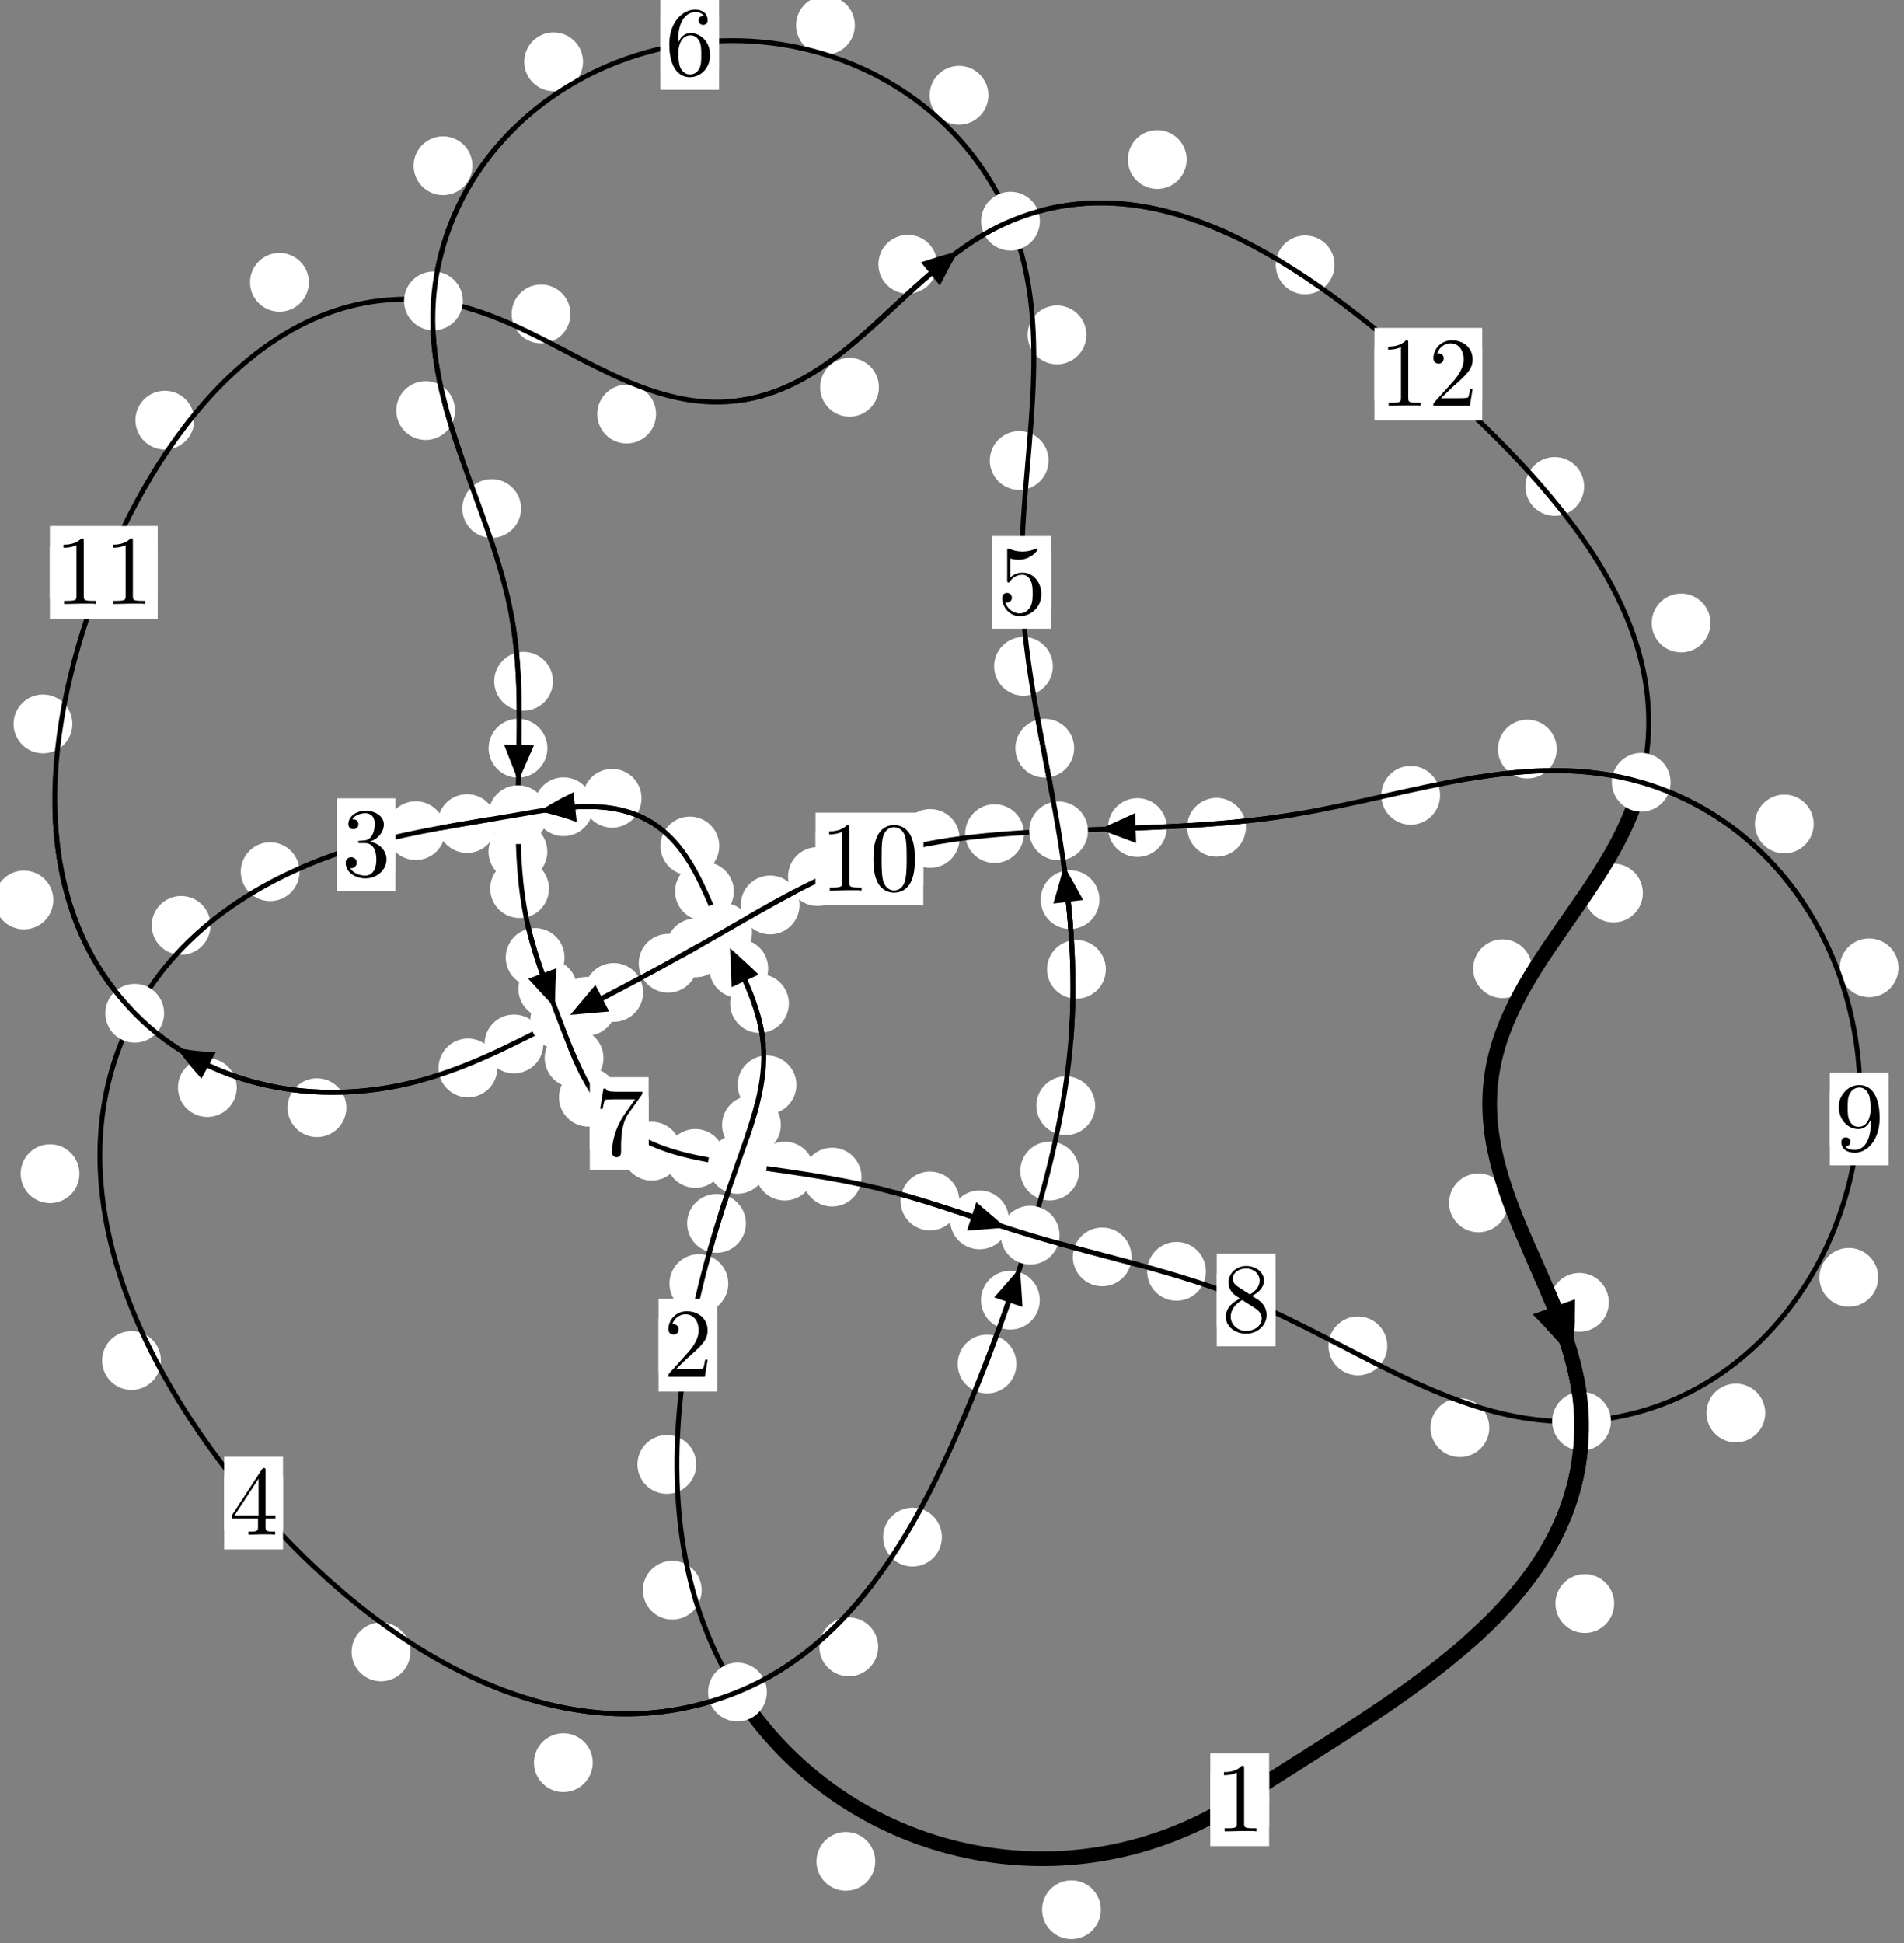 <?xml version="1.0"?>
<!-- Created by MetaPost 1.999 on 2021.07.06:0009 -->
<svg version="1.1" xmlns="http://www.w3.org/2000/svg" xmlns:xlink="http://www.w3.org/1999/xlink" width="193.638" height="197.542" viewBox="0 0 193.638 197.542">
<rect x="0" y="0" width="193.638" height="197.542" fill="#808080" stroke="none"/>
<!-- Original BoundingBox: -75.557236 -25.117706 118.081131 172.424362 -->
  <defs>
    <g transform="scale(0.01,0.01)" id="GLYPHcmr10_48">
      <path style="fill-rule: evenodd;" d="M460 -320C460 -400,455 -480,420 -554C374 -650,292 -666,250 -666C190 -666,117 -640,76 -547C44 -478,39 -400,39 -320C39 -245,43 -155,84 -79C127 2,200 22,249 22C303 22,379 1,423 -94C455 -163,460 -241,460 -320M249 -0C210 -0,151 -25,133 -121C122 -181,122 -273,122 -332C122 -396,122 -462,130 -516C149 -635,224 -644,249 -644C282 -644,348 -626,367 -527C377 -471,377 -395,377 -332C377 -257,377 -189,366 -125C351 -30,294 -0,249 -0"></path>
    </g>
    <g transform="scale(0.01,0.01)" id="GLYPHcmr10_49">
      <path style="fill-rule: evenodd;" d="M294 -640C294 -664,294 -666,271 -666C209 -602,121 -602,89 -602L89 -571C109 -571,168 -571,220 -597L220 -79C220 -43,217 -31,127 -31L95 -31L95 -0L257 -0L130 -3L217 -3L257 -3L297 -3L384 -3L419 -0L419 -31L387 -31C297 -31,294 -42,294 -79"></path>
    </g>
    <g transform="scale(0.01,0.01)" id="GLYPHcmr10_50">
      <path style="fill-rule: evenodd;" d="M127 -77L233 -180C389 -318,449 -372,449 -472C449 -586,359 -666,237 -666C124 -666,50 -574,50 -485C50 -429,100 -429,103 -429C120 -429,155 -441,155 -482C155 -508,137 -534,102 -534C94 -534,92 -534,89 -533C112 -598,166 -635,224 -635C315 -635,358 -554,358 -472C358 -392,308 -313,253 -251L61 -37C50 -26,50 -24,50 -0L421 -0L449 -174L424 -174C419 -144,412 -100,402 -85C395 -77,329 -77,307 -77"></path>
    </g>
    <g transform="scale(0.01,0.01)" id="GLYPHcmr10_51">
      <path style="fill-rule: evenodd;" d="M290 -352C372 -379,430 -449,430 -528C430 -610,342 -666,246 -666C145 -666,69 -606,69 -530C69 -497,91 -478,120 -478C151 -478,171 -500,171 -529C171 -579,124 -579,109 -579C140 -628,206 -641,242 -641C283 -641,338 -619,338 -529C338 -517,336 -459,310 -415C280 -367,246 -364,221 -363C213 -362,189 -360,182 -360C174 -359,167 -358,167 -348C167 -337,174 -337,191 -337L235 -337C317 -337,354 -269,354 -171C354 -35,285 -6,241 -6C198 -6,123 -23,88 -82C123 -77,154 -99,154 -137C154 -173,127 -193,98 -193C74 -193,42 -179,42 -135C42 -44,135 22,244 22C366 22,457 -69,457 -171C457 -253,394 -331,290 -352"></path>
    </g>
    <g transform="scale(0.01,0.01)" id="GLYPHcmr10_52">
      <path style="fill-rule: evenodd;" d="M294 -165L294 -78C294 -42,292 -31,218 -31L197 -31L197 -0L332 -0L238 -3L290 -3L332 -3L374 -3L427 -3L468 -0L468 -31L447 -31C373 -31,371 -42,371 -78L371 -165L471 -165L471 -196L371 -196L371 -651C371 -671,371 -677,355 -677C346 -677,343 -677,335 -665L28 -196L28 -165M300 -196L56 -196L300 -569"></path>
    </g>
    <g transform="scale(0.01,0.01)" id="GLYPHcmr10_53">
      <path style="fill-rule: evenodd;" d="M449 -201C449 -320,367 -420,259 -420C211 -420,168 -404,132 -369L132 -564C152 -558,185 -551,217 -551C340 -551,410 -642,410 -655C410 -661,407 -666,400 -666C399 -666,397 -666,392 -663C372 -654,323 -634,256 -634C216 -634,170 -641,123 -662C115 -665,113 -665,111 -665C101 -665,101 -657,101 -641L101 -345C101 -327,101 -319,115 -319C122 -319,124 -322,128 -328C139 -344,176 -398,257 -398C309 -398,334 -352,342 -334C358 -297,360 -258,360 -208C360 -173,360 -113,336 -71C312 -32,275 -6,229 -6C156 -6,99 -59,82 -118C85 -117,88 -116,99 -116C132 -116,149 -141,149 -165C149 -189,132 -214,99 -214C85 -214,50 -207,50 -161C50 -75,119 22,231 22C347 22,449 -74,449 -201"></path>
    </g>
    <g transform="scale(0.01,0.01)" id="GLYPHcmr10_54">
      <path style="fill-rule: evenodd;" d="M132 -328L132 -352C132 -605,256 -641,307 -641C331 -641,373 -635,395 -601C380 -601,340 -601,340 -556C340 -525,364 -510,386 -510C402 -510,432 -519,432 -558C432 -618,388 -666,305 -666C177 -666,42 -537,42 -316C42 -49,158 22,251 22C362 22,457 -72,457 -204C457 -331,368 -427,257 -427C189 -427,152 -376,132 -328M251 -6C188 -6,158 -66,152 -81C134 -128,134 -208,134 -226C134 -304,166 -404,256 -404C272 -404,318 -404,349 -342C367 -305,367 -254,367 -205C367 -157,367 -107,350 -71C320 -11,274 -6,251 -6"></path>
    </g>
    <g transform="scale(0.01,0.01)" id="GLYPHcmr10_55">
      <path style="fill-rule: evenodd;" d="M476 -609C485 -621,485 -623,485 -644L242 -644C120 -644,118 -657,114 -676L89 -676L56 -470L81 -470C84 -486,93 -549,106 -561C113 -567,191 -567,204 -567L411 -567C400 -551,321 -442,299 -409C209 -274,176 -135,176 -33C176 -23,176 22,222 22C268 22,268 -23,268 -33L268 -84C268 -139,271 -194,279 -248C283 -271,297 -357,341 -419"></path>
    </g>
    <g transform="scale(0.01,0.01)" id="GLYPHcmr10_56">
      <path style="fill-rule: evenodd;" d="M163 -457C117 -487,113 -521,113 -538C113 -599,178 -641,249 -641C322 -641,386 -589,386 -517C386 -460,347 -412,287 -377M309 -362C381 -399,430 -451,430 -517C430 -609,341 -666,250 -666C150 -666,69 -592,69 -499C69 -481,71 -436,113 -389C124 -377,161 -352,186 -335C128 -306,42 -250,42 -151C42 -45,144 22,249 22C362 22,457 -61,457 -168C457 -204,446 -249,408 -291C389 -312,373 -322,309 -362M209 -320L332 -242C360 -223,407 -193,407 -132C407 -58,332 -6,250 -6C164 -6,92 -68,92 -151C92 -209,124 -273,209 -320"></path>
    </g>
    <g transform="scale(0.01,0.01)" id="GLYPHcmr10_57">
      <path style="fill-rule: evenodd;" d="M367 -318L367 -286C367 -52,263 -6,205 -6C188 -6,134 -8,107 -42C151 -42,159 -71,159 -88C159 -119,135 -134,113 -134C97 -134,67 -125,67 -86C67 -19,121 22,206 22C335 22,457 -114,457 -329C457 -598,342 -666,253 -666C198 -666,149 -648,106 -603C65 -558,42 -516,42 -441C42 -316,130 -218,242 -218C303 -218,344 -260,367 -318M243 -241C227 -241,181 -241,150 -304C132 -341,132 -391,132 -440C132 -494,132 -541,153 -578C180 -628,218 -641,253 -641C299 -641,332 -607,349 -562C361 -530,365 -467,365 -421C365 -338,331 -241,243 -241"></path>
    </g>
  </defs>
  <path d="M111.958 194.129C111.958 193.336,111.643 192.576,111.082 192.016C110.522 191.455,109.762 191.14,108.969 191.14C108.176 191.14,107.416 191.455,106.856 192.016C106.295 192.576,105.98 193.336,105.98 194.129C105.98 194.922,106.295 195.682,106.856 196.242C107.416 196.803,108.176 197.118,108.969 197.118C109.762 197.118,110.522 196.803,111.082 196.242C111.643 195.682,111.958 194.922,111.958 194.129Z" style="fill: rgb(100%,100%,100%);stroke: none;"></path>
  <path d="M129.068 182.948C129.068 182.155,128.753 181.395,128.192 180.834C127.632 180.274,126.872 179.959,126.079 179.959C125.286 179.959,124.526 180.274,123.966 180.834C123.405 181.395,123.09 182.155,123.09 182.948C123.09 183.74,123.405 184.501,123.966 185.061C124.526 185.622,125.286 185.936,126.079 185.936C126.872 185.936,127.632 185.622,128.192 185.061C128.753 184.501,129.068 183.74,129.068 182.948Z" style="fill: rgb(100%,100%,100%);stroke: none;"></path>
  <path d="M71.358 161.649C71.358 160.856,71.044 160.096,70.483 159.536C69.923 158.975,69.162 158.66,68.37 158.66C67.577 158.66,66.817 158.975,66.256 159.536C65.696 160.096,65.381 160.856,65.381 161.649C65.381 162.442,65.696 163.202,66.256 163.762C66.817 164.323,67.577 164.638,68.37 164.638C69.162 164.638,69.923 164.323,70.483 163.762C71.044 163.202,71.358 162.442,71.358 161.649Z" style="fill: rgb(100%,100%,100%);stroke: none;"></path>
  <path d="M89.013 189.211C89.013 188.419,88.698 187.658,88.138 187.098C87.577 186.537,86.817 186.223,86.024 186.223C85.232 186.223,84.472 186.537,83.911 187.098C83.351 187.658,83.036 188.419,83.036 189.211C83.036 190.004,83.351 190.764,83.911 191.325C84.472 191.885,85.232 192.2,86.024 192.2C86.817 192.2,87.577 191.885,88.138 191.325C88.698 190.764,89.013 190.004,89.013 189.211Z" style="fill: rgb(100%,100%,100%);stroke: none;"></path>
  <path d="M74.063 130.478C74.063 129.685,73.748 128.925,73.187 128.364C72.627 127.804,71.867 127.489,71.074 127.489C70.281 127.489,69.521 127.804,68.961 128.364C68.4 128.925,68.085 129.685,68.085 130.478C68.085 131.27,68.4 132.03,68.961 132.591C69.521 133.151,70.281 133.466,71.074 133.466C71.867 133.466,72.627 133.151,73.187 132.591C73.748 132.03,74.063 131.27,74.063 130.478Z" style="fill: rgb(100%,100%,100%);stroke: none;"></path>
  <path d="M70.807 148.866C70.807 148.074,70.492 147.314,69.932 146.753C69.371 146.193,68.611 145.878,67.818 145.878C67.025 145.878,66.265 146.193,65.705 146.753C65.144 147.314,64.829 148.074,64.829 148.866C64.829 149.659,65.144 150.419,65.705 150.98C66.265 151.54,67.025 151.855,67.818 151.855C68.611 151.855,69.371 151.54,69.932 150.98C70.492 150.419,70.807 149.659,70.807 148.866Z" style="fill: rgb(100%,100%,100%);stroke: none;"></path>
  <path d="M79.413 114.357C79.413 113.564,79.098 112.804,78.537 112.243C77.977 111.683,77.217 111.368,76.424 111.368C75.631 111.368,74.871 111.683,74.311 112.243C73.75 112.804,73.435 113.564,73.435 114.357C73.435 115.149,73.75 115.909,74.311 116.47C74.871 117.03,75.631 117.345,76.424 117.345C77.217 117.345,77.977 117.03,78.537 116.47C79.098 115.909,79.413 115.149,79.413 114.357Z" style="fill: rgb(100%,100%,100%);stroke: none;"></path>
  <path d="M75.859 124.36C75.859 123.568,75.544 122.807,74.983 122.247C74.423 121.687,73.663 121.372,72.87 121.372C72.077 121.372,71.317 121.687,70.757 122.247C70.196 122.807,69.881 123.568,69.881 124.36C69.881 125.153,70.196 125.913,70.757 126.474C71.317 127.034,72.077 127.349,72.87 127.349C73.663 127.349,74.423 127.034,74.983 126.474C75.544 125.913,75.859 125.153,75.859 124.36Z" style="fill: rgb(100%,100%,100%);stroke: none;"></path>
  <path d="M80.231 102.01C80.231 101.217,79.916 100.457,79.356 99.897C78.795 99.336,78.035 99.021,77.242 99.021C76.45 99.021,75.69 99.336,75.129 99.897C74.569 100.457,74.254 101.217,74.254 102.01C74.254 102.803,74.569 103.563,75.129 104.123C75.69 104.684,76.45 104.999,77.242 104.999C78.035 104.999,78.795 104.684,79.356 104.123C79.916 103.563,80.231 102.803,80.231 102.01Z" style="fill: rgb(100%,100%,100%);stroke: none;"></path>
  <path d="M80.998 110.28C80.998 109.487,80.683 108.727,80.123 108.167C79.562 107.606,78.802 107.291,78.009 107.291C77.217 107.291,76.456 107.606,75.896 108.167C75.336 108.727,75.021 109.487,75.021 110.28C75.021 111.073,75.336 111.833,75.896 112.393C76.456 112.954,77.217 113.269,78.009 113.269C78.802 113.269,79.562 112.954,80.123 112.393C80.683 111.833,80.998 111.073,80.998 110.28Z" style="fill: rgb(100%,100%,100%);stroke: none;"></path>
  <path d="M74.633 90.613C74.633 89.821,74.319 89.061,73.758 88.5C73.198 87.94,72.437 87.625,71.645 87.625C70.852 87.625,70.092 87.94,69.531 88.5C68.971 89.061,68.656 89.821,68.656 90.613C68.656 91.406,68.971 92.166,69.531 92.727C70.092 93.287,70.852 93.602,71.645 93.602C72.437 93.602,73.198 93.287,73.758 92.727C74.319 92.166,74.633 91.406,74.633 90.613Z" style="fill: rgb(100%,100%,100%);stroke: none;"></path>
  <path d="M78.123 98.447C78.123 97.654,77.808 96.894,77.248 96.334C76.687 95.773,75.927 95.458,75.134 95.458C74.342 95.458,73.582 95.773,73.021 96.334C72.461 96.894,72.146 97.654,72.146 98.447C72.146 99.24,72.461 100,73.021 100.56C73.582 101.121,74.342 101.436,75.134 101.436C75.927 101.436,76.687 101.121,77.248 100.56C77.808 100,78.123 99.24,78.123 98.447Z" style="fill: rgb(100%,100%,100%);stroke: none;"></path>
  <path d="M65.244 81.147C65.244 80.354,64.929 79.594,64.369 79.034C63.808 78.473,63.048 78.158,62.255 78.158C61.463 78.158,60.703 78.473,60.142 79.034C59.582 79.594,59.267 80.354,59.267 81.147C59.267 81.94,59.582 82.7,60.142 83.26C60.703 83.821,61.463 84.136,62.255 84.136C63.048 84.136,63.808 83.821,64.369 83.26C64.929 82.7,65.244 81.94,65.244 81.147Z" style="fill: rgb(100%,100%,100%);stroke: none;"></path>
  <path d="M73.148 85.997C73.148 85.205,72.833 84.444,72.273 83.884C71.712 83.323,70.952 83.009,70.159 83.009C69.367 83.009,68.607 83.323,68.046 83.884C67.486 84.444,67.171 85.205,67.171 85.997C67.171 86.79,67.486 87.55,68.046 88.111C68.607 88.671,69.367 88.986,70.159 88.986C70.952 88.986,71.712 88.671,72.273 88.111C72.833 87.55,73.148 86.79,73.148 85.997Z" style="fill: rgb(100%,100%,100%);stroke: none;"></path>
  <path d="M50.49 83.717C50.49 82.925,50.175 82.165,49.614 81.604C49.054 81.044,48.294 80.729,47.501 80.729C46.708 80.729,45.948 81.044,45.388 81.604C44.827 82.165,44.512 82.925,44.512 83.717C44.512 84.51,44.827 85.27,45.388 85.831C45.948 86.391,46.708 86.706,47.501 86.706C48.294 86.706,49.054 86.391,49.614 85.831C50.175 85.27,50.49 84.51,50.49 83.717Z" style="fill: rgb(100%,100%,100%);stroke: none;"></path>
  <path d="M60.305 82.008C60.305 81.216,59.99 80.455,59.429 79.895C58.869 79.334,58.109 79.019,57.316 79.019C56.523 79.019,55.763 79.334,55.203 79.895C54.642 80.455,54.327 81.216,54.327 82.008C54.327 82.801,54.642 83.561,55.203 84.122C55.763 84.682,56.523 84.997,57.316 84.997C58.109 84.997,58.869 84.682,59.429 84.122C59.99 83.561,60.305 82.801,60.305 82.008Z" style="fill: rgb(100%,100%,100%);stroke: none;"></path>
  <path d="M30.464 88.609C30.464 87.817,30.149 87.056,29.589 86.496C29.028 85.935,28.268 85.621,27.475 85.621C26.683 85.621,25.923 85.935,25.362 86.496C24.802 87.056,24.487 87.817,24.487 88.609C24.487 89.402,24.802 90.162,25.362 90.723C25.923 91.283,26.683 91.598,27.475 91.598C28.268 91.598,29.028 91.283,29.589 90.723C30.149 90.162,30.464 89.402,30.464 88.609Z" style="fill: rgb(100%,100%,100%);stroke: none;"></path>
  <path d="M45.273 84.437C45.273 83.644,44.958 82.884,44.398 82.324C43.837 81.763,43.077 81.448,42.284 81.448C41.492 81.448,40.732 81.763,40.171 82.324C39.611 82.884,39.296 83.644,39.296 84.437C39.296 85.23,39.611 85.99,40.171 86.55C40.732 87.111,41.492 87.426,42.284 87.426C43.077 87.426,43.837 87.111,44.398 86.55C44.958 85.99,45.273 85.23,45.273 84.437Z" style="fill: rgb(100%,100%,100%);stroke: none;"></path>
  <path d="M8.077 119.31C8.077 118.517,7.762 117.757,7.202 117.197C6.641 116.636,5.881 116.321,5.089 116.321C4.296 116.321,3.536 116.636,2.975 117.197C2.415 117.757,2.1 118.517,2.1 119.31C2.1 120.103,2.415 120.863,2.975 121.423C3.536 121.984,4.296 122.299,5.089 122.299C5.881 122.299,6.641 121.984,7.202 121.423C7.762 120.863,8.077 120.103,8.077 119.31Z" style="fill: rgb(100%,100%,100%);stroke: none;"></path>
  <path d="M21.408 94.067C21.408 93.274,21.093 92.514,20.532 91.954C19.972 91.393,19.212 91.078,18.419 91.078C17.626 91.078,16.866 91.393,16.306 91.954C15.745 92.514,15.43 93.274,15.43 94.067C15.43 94.86,15.745 95.62,16.306 96.18C16.866 96.741,17.626 97.056,18.419 97.056C19.212 97.056,19.972 96.741,20.532 96.18C21.093 95.62,21.408 94.86,21.408 94.067Z" style="fill: rgb(100%,100%,100%);stroke: none;"></path>
  <path d="M41.737 167.919C41.737 167.126,41.422 166.366,40.862 165.806C40.301 165.245,39.541 164.93,38.748 164.93C37.956 164.93,37.195 165.245,36.635 165.806C36.074 166.366,35.759 167.126,35.759 167.919C35.759 168.712,36.074 169.472,36.635 170.032C37.195 170.593,37.956 170.908,38.748 170.908C39.541 170.908,40.301 170.593,40.862 170.032C41.422 169.472,41.737 168.712,41.737 167.919Z" style="fill: rgb(100%,100%,100%);stroke: none;"></path>
  <path d="M16.363 138.3C16.363 137.508,16.048 136.748,15.488 136.187C14.927 135.627,14.167 135.312,13.374 135.312C12.582 135.312,11.821 135.627,11.261 136.187C10.7 136.748,10.386 137.508,10.386 138.3C10.386 139.093,10.7 139.853,11.261 140.414C11.821 140.974,12.582 141.289,13.374 141.289C14.167 141.289,14.927 140.974,15.488 140.414C16.048 139.853,16.363 139.093,16.363 138.3Z" style="fill: rgb(100%,100%,100%);stroke: none;"></path>
  <path d="M89.307 167.409C89.307 166.616,88.992 165.856,88.431 165.296C87.871 164.735,87.111 164.42,86.318 164.42C85.525 164.42,84.765 164.735,84.205 165.296C83.644 165.856,83.329 166.616,83.329 167.409C83.329 168.202,83.644 168.962,84.205 169.522C84.765 170.083,85.525 170.398,86.318 170.398C87.111 170.398,87.871 170.083,88.431 169.522C88.992 168.962,89.307 168.202,89.307 167.409Z" style="fill: rgb(100%,100%,100%);stroke: none;"></path>
  <path d="M60.282 179.183C60.282 178.39,59.967 177.63,59.406 177.069C58.846 176.509,58.086 176.194,57.293 176.194C56.5 176.194,55.74 176.509,55.18 177.069C54.619 177.63,54.304 178.39,54.304 179.183C54.304 179.975,54.619 180.736,55.18 181.296C55.74 181.857,56.5 182.171,57.293 182.171C58.086 182.171,58.846 181.857,59.406 181.296C59.967 180.736,60.282 179.975,60.282 179.183Z" style="fill: rgb(100%,100%,100%);stroke: none;"></path>
  <path d="M103.37 138.656C103.37 137.863,103.055 137.103,102.495 136.542C101.934 135.982,101.174 135.667,100.381 135.667C99.589 135.667,98.828 135.982,98.268 136.542C97.708 137.103,97.393 137.863,97.393 138.656C97.393 139.448,97.708 140.209,98.268 140.769C98.828 141.329,99.589 141.644,100.381 141.644C101.174 141.644,101.934 141.329,102.495 140.769C103.055 140.209,103.37 139.448,103.37 138.656Z" style="fill: rgb(100%,100%,100%);stroke: none;"></path>
  <path d="M95.792 156.251C95.792 155.459,95.477 154.698,94.916 154.138C94.356 153.577,93.596 153.262,92.803 153.262C92.01 153.262,91.25 153.577,90.69 154.138C90.129 154.698,89.814 155.459,89.814 156.251C89.814 157.044,90.129 157.804,90.69 158.365C91.25 158.925,92.01 159.24,92.803 159.24C93.596 159.24,94.356 158.925,94.916 158.365C95.477 157.804,95.792 157.044,95.792 156.251Z" style="fill: rgb(100%,100%,100%);stroke: none;"></path>
  <path d="M109.744 119.04C109.744 118.247,109.429 117.487,108.868 116.927C108.308 116.366,107.548 116.051,106.755 116.051C105.962 116.051,105.202 116.366,104.642 116.927C104.081 117.487,103.766 118.247,103.766 119.04C103.766 119.833,104.081 120.593,104.642 121.153C105.202 121.714,105.962 122.029,106.755 122.029C107.548 122.029,108.308 121.714,108.868 121.153C109.429 120.593,109.744 119.833,109.744 119.04Z" style="fill: rgb(100%,100%,100%);stroke: none;"></path>
  <path d="M105.745 132.165C105.745 131.372,105.43 130.612,104.87 130.051C104.309 129.491,103.549 129.176,102.757 129.176C101.964 129.176,101.204 129.491,100.643 130.051C100.083 130.612,99.768 131.372,99.768 132.165C99.768 132.957,100.083 133.717,100.643 134.278C101.204 134.838,101.964 135.153,102.757 135.153C103.549 135.153,104.309 134.838,104.87 134.278C105.43 133.717,105.745 132.957,105.745 132.165Z" style="fill: rgb(100%,100%,100%);stroke: none;"></path>
  <path d="M112.464 98.537C112.464 97.745,112.149 96.985,111.589 96.424C111.028 95.864,110.268 95.549,109.476 95.549C108.683 95.549,107.923 95.864,107.362 96.424C106.802 96.985,106.487 97.745,106.487 98.537C106.487 99.33,106.802 100.09,107.362 100.651C107.923 101.211,108.683 101.526,109.476 101.526C110.268 101.526,111.028 101.211,111.589 100.651C112.149 100.09,112.464 99.33,112.464 98.537Z" style="fill: rgb(100%,100%,100%);stroke: none;"></path>
  <path d="M111.378 112.398C111.378 111.606,111.063 110.846,110.503 110.285C109.942 109.725,109.182 109.41,108.389 109.41C107.597 109.41,106.836 109.725,106.276 110.285C105.715 110.846,105.4 111.606,105.4 112.398C105.4 113.191,105.715 113.951,106.276 114.512C106.836 115.072,107.597 115.387,108.389 115.387C109.182 115.387,109.942 115.072,110.503 114.512C111.063 113.951,111.378 113.191,111.378 112.398Z" style="fill: rgb(100%,100%,100%);stroke: none;"></path>
  <path d="M109.242 76.053C109.242 75.261,108.927 74.501,108.366 73.94C107.806 73.38,107.046 73.065,106.253 73.065C105.46 73.065,104.7 73.38,104.14 73.94C103.579 74.501,103.264 75.261,103.264 76.053C103.264 76.846,103.579 77.606,104.14 78.167C104.7 78.727,105.46 79.042,106.253 79.042C107.046 79.042,107.806 78.727,108.366 78.167C108.927 77.606,109.242 76.846,109.242 76.053Z" style="fill: rgb(100%,100%,100%);stroke: none;"></path>
  <path d="M111.816 91.451C111.816 90.658,111.501 89.898,110.941 89.337C110.38 88.777,109.62 88.462,108.828 88.462C108.035 88.462,107.275 88.777,106.714 89.337C106.154 89.898,105.839 90.658,105.839 91.451C105.839 92.243,106.154 93.003,106.714 93.564C107.275 94.124,108.035 94.439,108.828 94.439C109.62 94.439,110.38 94.124,110.941 93.564C111.501 93.003,111.816 92.243,111.816 91.451Z" style="fill: rgb(100%,100%,100%);stroke: none;"></path>
  <path d="M106.64 46.81C106.64 46.017,106.326 45.257,105.765 44.697C105.205 44.136,104.444 43.821,103.652 43.821C102.859 43.821,102.099 44.136,101.538 44.697C100.978 45.257,100.663 46.017,100.663 46.81C100.663 47.603,100.978 48.363,101.538 48.923C102.099 49.484,102.859 49.799,103.652 49.799C104.444 49.799,105.205 49.484,105.765 48.923C106.326 48.363,106.64 47.603,106.64 46.81Z" style="fill: rgb(100%,100%,100%);stroke: none;"></path>
  <path d="M107.079 67.733C107.079 66.94,106.764 66.18,106.204 65.62C105.644 65.059,104.883 64.744,104.091 64.744C103.298 64.744,102.538 65.059,101.977 65.62C101.417 66.18,101.102 66.94,101.102 67.733C101.102 68.526,101.417 69.286,101.977 69.846C102.538 70.407,103.298 70.722,104.091 70.722C104.883 70.722,105.644 70.407,106.204 69.846C106.764 69.286,107.079 68.526,107.079 67.733Z" style="fill: rgb(100%,100%,100%);stroke: none;"></path>
  <path d="M100.521 9.682C100.521 8.889,100.206 8.129,99.646 7.568C99.085 7.008,98.325 6.693,97.532 6.693C96.74 6.693,95.979 7.008,95.419 7.568C94.858 8.129,94.544 8.889,94.544 9.682C94.544 10.474,94.858 11.234,95.419 11.795C95.979 12.355,96.74 12.67,97.532 12.67C98.325 12.67,99.085 12.355,99.646 11.795C100.206 11.234,100.521 10.474,100.521 9.682Z" style="fill: rgb(100%,100%,100%);stroke: none;"></path>
  <path d="M110.487 34.042C110.487 33.249,110.172 32.489,109.611 31.929C109.051 31.368,108.291 31.053,107.498 31.053C106.705 31.053,105.945 31.368,105.385 31.929C104.824 32.489,104.509 33.249,104.509 34.042C104.509 34.835,104.824 35.595,105.385 36.155C105.945 36.716,106.705 37.031,107.498 37.031C108.291 37.031,109.051 36.716,109.611 36.155C110.172 35.595,110.487 34.835,110.487 34.042Z" style="fill: rgb(100%,100%,100%);stroke: none;"></path>
  <path d="M59.291 6.28C59.291 5.487,58.976 4.727,58.415 4.167C57.855 3.606,57.095 3.291,56.302 3.291C55.509 3.291,54.749 3.606,54.189 4.167C53.628 4.727,53.313 5.487,53.313 6.28C53.313 7.073,53.628 7.833,54.189 8.393C54.749 8.954,55.509 9.269,56.302 9.269C57.095 9.269,57.855 8.954,58.415 8.393C58.976 7.833,59.291 7.073,59.291 6.28Z" style="fill: rgb(100%,100%,100%);stroke: none;"></path>
  <path d="M86.938 2.564C86.938 1.772,86.623 1.012,86.063 0.451C85.502 -0.109,84.742 -0.424,83.949 -0.424C83.157 -0.424,82.396 -0.109,81.836 0.451C81.275 1.012,80.961 1.772,80.961 2.564C80.961 3.357,81.275 4.117,81.836 4.678C82.396 5.238,83.157 5.553,83.949 5.553C84.742 5.553,85.502 5.238,86.063 4.678C86.623 4.117,86.938 3.357,86.938 2.564Z" style="fill: rgb(100%,100%,100%);stroke: none;"></path>
  <path d="M46.278 41.736C46.278 40.944,45.963 40.184,45.402 39.623C44.842 39.063,44.082 38.748,43.289 38.748C42.496 38.748,41.736 39.063,41.176 39.623C40.615 40.184,40.3 40.944,40.3 41.736C40.3 42.529,40.615 43.289,41.176 43.85C41.736 44.41,42.496 44.725,43.289 44.725C44.082 44.725,44.842 44.41,45.402 43.85C45.963 43.289,46.278 42.529,46.278 41.736Z" style="fill: rgb(100%,100%,100%);stroke: none;"></path>
  <path d="M48.044 16.848C48.044 16.055,47.729 15.295,47.168 14.734C46.608 14.174,45.848 13.859,45.055 13.859C44.262 13.859,43.502 14.174,42.942 14.734C42.381 15.295,42.066 16.055,42.066 16.848C42.066 17.64,42.381 18.4,42.942 18.961C43.502 19.521,44.262 19.836,45.055 19.836C45.848 19.836,46.608 19.521,47.168 18.961C47.729 18.4,48.044 17.64,48.044 16.848Z" style="fill: rgb(100%,100%,100%);stroke: none;"></path>
  <path d="M56.237 69.254C56.237 68.461,55.922 67.701,55.361 67.141C54.801 66.58,54.041 66.265,53.248 66.265C52.455 66.265,51.695 66.58,51.135 67.141C50.574 67.701,50.259 68.461,50.259 69.254C50.259 70.047,50.574 70.807,51.135 71.367C51.695 71.928,52.455 72.243,53.248 72.243C54.041 72.243,54.801 71.928,55.361 71.367C55.922 70.807,56.237 70.047,56.237 69.254Z" style="fill: rgb(100%,100%,100%);stroke: none;"></path>
  <path d="M52.995 51.69C52.995 50.897,52.68 50.137,52.12 49.576C51.559 49.016,50.799 48.701,50.006 48.701C49.214 48.701,48.454 49.016,47.893 49.576C47.333 50.137,47.018 50.897,47.018 51.69C47.018 52.482,47.333 53.243,47.893 53.803C48.454 54.363,49.214 54.678,50.006 54.678C50.799 54.678,51.559 54.363,52.12 53.803C52.68 53.243,52.995 52.482,52.995 51.69Z" style="fill: rgb(100%,100%,100%);stroke: none;"></path>
  <path d="M55.66 86.568C55.66 85.775,55.345 85.015,54.784 84.455C54.224 83.894,53.464 83.579,52.671 83.579C51.878 83.579,51.118 83.894,50.558 84.455C49.997 85.015,49.682 85.775,49.682 86.568C49.682 87.361,49.997 88.121,50.558 88.681C51.118 89.242,51.878 89.557,52.671 89.557C53.464 89.557,54.224 89.242,54.784 88.681C55.345 88.121,55.66 87.361,55.66 86.568Z" style="fill: rgb(100%,100%,100%);stroke: none;"></path>
  <path d="M55.67 76.058C55.67 75.265,55.355 74.505,54.795 73.945C54.234 73.384,53.474 73.069,52.681 73.069C51.889 73.069,51.129 73.384,50.568 73.945C50.008 74.505,49.693 75.265,49.693 76.058C49.693 76.851,50.008 77.611,50.568 78.171C51.129 78.732,51.889 79.047,52.681 79.047C53.474 79.047,54.234 78.732,54.795 78.171C55.355 77.611,55.67 76.851,55.67 76.058Z" style="fill: rgb(100%,100%,100%);stroke: none;"></path>
  <path d="M57.413 97.333C57.413 96.54,57.098 95.78,56.537 95.219C55.977 94.659,55.217 94.344,54.424 94.344C53.631 94.344,52.871 94.659,52.311 95.219C51.75 95.78,51.435 96.54,51.435 97.333C51.435 98.125,51.75 98.886,52.311 99.446C52.871 100.007,53.631 100.322,54.424 100.322C55.217 100.322,55.977 100.007,56.537 99.446C57.098 98.886,57.413 98.125,57.413 97.333Z" style="fill: rgb(100%,100%,100%);stroke: none;"></path>
  <path d="M55.832 90.332C55.832 89.54,55.517 88.779,54.956 88.219C54.396 87.658,53.636 87.343,52.843 87.343C52.05 87.343,51.29 87.658,50.73 88.219C50.169 88.779,49.854 89.54,49.854 90.332C49.854 91.125,50.169 91.885,50.73 92.446C51.29 93.006,52.05 93.321,52.843 93.321C53.636 93.321,54.396 93.006,54.956 92.446C55.517 91.885,55.832 91.125,55.832 90.332Z" style="fill: rgb(100%,100%,100%);stroke: none;"></path>
  <path d="M61.373 107.552C61.373 106.759,61.058 105.999,60.497 105.439C59.937 104.878,59.177 104.563,58.384 104.563C57.591 104.563,56.831 104.878,56.271 105.439C55.71 105.999,55.395 106.759,55.395 107.552C55.395 108.345,55.71 109.105,56.271 109.665C56.831 110.226,57.591 110.541,58.384 110.541C59.177 110.541,59.937 110.226,60.497 109.665C61.058 109.105,61.373 108.345,61.373 107.552Z" style="fill: rgb(100%,100%,100%);stroke: none;"></path>
  <path d="M58.697 100.517C58.697 99.725,58.382 98.964,57.822 98.404C57.261 97.844,56.501 97.529,55.709 97.529C54.916 97.529,54.156 97.844,53.595 98.404C53.035 98.964,52.72 99.725,52.72 100.517C52.72 101.31,53.035 102.07,53.595 102.631C54.156 103.191,54.916 103.506,55.709 103.506C56.501 103.506,57.261 103.191,57.822 102.631C58.382 102.07,58.697 101.31,58.697 100.517Z" style="fill: rgb(100%,100%,100%);stroke: none;"></path>
  <path d="M69.266 117.022C69.266 116.229,68.951 115.469,68.391 114.908C67.83 114.348,67.07 114.033,66.277 114.033C65.485 114.033,64.725 114.348,64.164 114.908C63.604 115.469,63.289 116.229,63.289 117.022C63.289 117.814,63.604 118.575,64.164 119.135C64.725 119.696,65.485 120.01,66.277 120.01C67.07 120.01,67.83 119.696,68.391 119.135C68.951 118.575,69.266 117.814,69.266 117.022Z" style="fill: rgb(100%,100%,100%);stroke: none;"></path>
  <path d="M62.828 111.541C62.828 110.748,62.513 109.988,61.952 109.428C61.392 108.867,60.632 108.552,59.839 108.552C59.046 108.552,58.286 108.867,57.726 109.428C57.165 109.988,56.85 110.748,56.85 111.541C56.85 112.334,57.165 113.094,57.726 113.654C58.286 114.215,59.046 114.53,59.839 114.53C60.632 114.53,61.392 114.215,61.952 113.654C62.513 113.094,62.828 112.334,62.828 111.541Z" style="fill: rgb(100%,100%,100%);stroke: none;"></path>
  <path d="M82.795 119.044C82.795 118.251,82.48 117.491,81.92 116.93C81.359 116.37,80.599 116.055,79.807 116.055C79.014 116.055,78.254 116.37,77.693 116.93C77.133 117.491,76.818 118.251,76.818 119.044C76.818 119.836,77.133 120.597,77.693 121.157C78.254 121.718,79.014 122.033,79.807 122.033C80.599 122.033,81.359 121.718,81.92 121.157C82.48 120.597,82.795 119.836,82.795 119.044Z" style="fill: rgb(100%,100%,100%);stroke: none;"></path>
  <path d="M73.699 117.759C73.699 116.966,73.384 116.206,72.824 115.645C72.263 115.085,71.503 114.77,70.71 114.77C69.918 114.77,69.158 115.085,68.597 115.645C68.037 116.206,67.722 116.966,67.722 117.759C67.722 118.551,68.037 119.311,68.597 119.872C69.158 120.432,69.918 120.747,70.71 120.747C71.503 120.747,72.263 120.432,72.824 119.872C73.384 119.311,73.699 118.551,73.699 117.759Z" style="fill: rgb(100%,100%,100%);stroke: none;"></path>
  <path d="M97.565 122.083C97.565 121.29,97.25 120.53,96.69 119.969C96.129 119.409,95.369 119.094,94.576 119.094C93.784 119.094,93.024 119.409,92.463 119.969C91.903 120.53,91.588 121.29,91.588 122.083C91.588 122.875,91.903 123.636,92.463 124.196C93.024 124.757,93.784 125.072,94.576 125.072C95.369 125.072,96.129 124.757,96.69 124.196C97.25 123.636,97.565 122.875,97.565 122.083Z" style="fill: rgb(100%,100%,100%);stroke: none;"></path>
  <path d="M87.619 119.657C87.619 118.865,87.304 118.104,86.744 117.544C86.183 116.983,85.423 116.668,84.631 116.668C83.838 116.668,83.078 116.983,82.517 117.544C81.957 118.104,81.642 118.865,81.642 119.657C81.642 120.45,81.957 121.21,82.517 121.771C83.078 122.331,83.838 122.646,84.631 122.646C85.423 122.646,86.183 122.331,86.744 121.771C87.304 121.21,87.619 120.45,87.619 119.657Z" style="fill: rgb(100%,100%,100%);stroke: none;"></path>
  <path d="M115.084 127.766C115.084 126.974,114.769 126.214,114.208 125.653C113.648 125.093,112.888 124.778,112.095 124.778C111.302 124.778,110.542 125.093,109.982 125.653C109.421 126.214,109.106 126.974,109.106 127.766C109.106 128.559,109.421 129.319,109.982 129.88C110.542 130.44,111.302 130.755,112.095 130.755C112.888 130.755,113.648 130.44,114.208 129.88C114.769 129.319,115.084 128.559,115.084 127.766Z" style="fill: rgb(100%,100%,100%);stroke: none;"></path>
  <path d="M102.607 124.004C102.607 123.212,102.292 122.451,101.731 121.891C101.171 121.33,100.411 121.016,99.618 121.016C98.825 121.016,98.065 121.33,97.505 121.891C96.944 122.451,96.629 123.212,96.629 124.004C96.629 124.797,96.944 125.557,97.505 126.118C98.065 126.678,98.825 126.993,99.618 126.993C100.411 126.993,101.171 126.678,101.731 126.118C102.292 125.557,102.607 124.797,102.607 124.004Z" style="fill: rgb(100%,100%,100%);stroke: none;"></path>
  <path d="M141.086 136.812C141.086 136.019,140.771 135.259,140.21 134.699C139.65 134.138,138.89 133.823,138.097 133.823C137.304 133.823,136.544 134.138,135.984 134.699C135.423 135.259,135.108 136.019,135.108 136.812C135.108 137.605,135.423 138.365,135.984 138.925C136.544 139.486,137.304 139.801,138.097 139.801C138.89 139.801,139.65 139.486,140.21 138.925C140.771 138.365,141.086 137.605,141.086 136.812Z" style="fill: rgb(100%,100%,100%);stroke: none;"></path>
  <path d="M122.643 129.235C122.643 128.443,122.328 127.682,121.767 127.122C121.207 126.561,120.447 126.247,119.654 126.247C118.861 126.247,118.101 126.561,117.541 127.122C116.98 127.682,116.665 128.443,116.665 129.235C116.665 130.028,116.98 130.788,117.541 131.349C118.101 131.909,118.861 132.224,119.654 132.224C120.447 132.224,121.207 131.909,121.767 131.349C122.328 130.788,122.643 130.028,122.643 129.235Z" style="fill: rgb(100%,100%,100%);stroke: none;"></path>
  <path d="M179.525 143.634C179.525 142.841,179.211 142.081,178.65 141.521C178.09 140.96,177.329 140.645,176.537 140.645C175.744 140.645,174.984 140.96,174.423 141.521C173.863 142.081,173.548 142.841,173.548 143.634C173.548 144.427,173.863 145.187,174.423 145.747C174.984 146.308,175.744 146.623,176.537 146.623C177.329 146.623,178.09 146.308,178.65 145.747C179.211 145.187,179.525 144.427,179.525 143.634Z" style="fill: rgb(100%,100%,100%);stroke: none;"></path>
  <path d="M151.462 145.129C151.462 144.336,151.147 143.576,150.587 143.015C150.026 142.455,149.266 142.14,148.474 142.14C147.681 142.14,146.921 142.455,146.36 143.015C145.8 143.576,145.485 144.336,145.485 145.129C145.485 145.921,145.8 146.681,146.36 147.242C146.921 147.802,147.681 148.117,148.474 148.117C149.266 148.117,150.026 147.802,150.587 147.242C151.147 146.681,151.462 145.921,151.462 145.129Z" style="fill: rgb(100%,100%,100%);stroke: none;"></path>
  <path d="M193.081 98.38C193.081 97.588,192.766 96.828,192.206 96.267C191.645 95.707,190.885 95.392,190.092 95.392C189.3 95.392,188.54 95.707,187.979 96.267C187.419 96.828,187.104 97.588,187.104 98.38C187.104 99.173,187.419 99.933,187.979 100.494C188.54 101.054,189.3 101.369,190.092 101.369C190.885 101.369,191.645 101.054,192.206 100.494C192.766 99.933,193.081 99.173,193.081 98.38Z" style="fill: rgb(100%,100%,100%);stroke: none;"></path>
  <path d="M191.015 129.846C191.015 129.053,190.7 128.293,190.139 127.733C189.579 127.172,188.819 126.857,188.026 126.857C187.233 126.857,186.473 127.172,185.913 127.733C185.352 128.293,185.037 129.053,185.037 129.846C185.037 130.639,185.352 131.399,185.913 131.959C186.473 132.52,187.233 132.835,188.026 132.835C188.819 132.835,189.579 132.52,190.139 131.959C190.7 131.399,191.015 130.639,191.015 129.846Z" style="fill: rgb(100%,100%,100%);stroke: none;"></path>
  <path d="M158.319 76.143C158.319 75.35,158.004 74.59,157.444 74.03C156.883 73.469,156.123 73.154,155.33 73.154C154.538 73.154,153.778 73.469,153.217 74.03C152.657 74.59,152.342 75.35,152.342 76.143C152.342 76.936,152.657 77.696,153.217 78.256C153.778 78.817,154.538 79.132,155.33 79.132C156.123 79.132,156.883 78.817,157.444 78.256C158.004 77.696,158.319 76.936,158.319 76.143Z" style="fill: rgb(100%,100%,100%);stroke: none;"></path>
  <path d="M184.455 83.759C184.455 82.966,184.14 82.206,183.58 81.646C183.019 81.085,182.259 80.77,181.466 80.77C180.674 80.77,179.914 81.085,179.353 81.646C178.793 82.206,178.478 82.966,178.478 83.759C178.478 84.552,178.793 85.312,179.353 85.872C179.914 86.433,180.674 86.748,181.466 86.748C182.259 86.748,183.019 86.433,183.58 85.872C184.14 85.312,184.455 84.552,184.455 83.759Z" style="fill: rgb(100%,100%,100%);stroke: none;"></path>
  <path d="M126.711 84.093C126.711 83.3,126.396 82.54,125.835 81.98C125.275 81.419,124.515 81.104,123.722 81.104C122.929 81.104,122.169 81.419,121.609 81.98C121.048 82.54,120.733 83.3,120.733 84.093C120.733 84.886,121.048 85.646,121.609 86.206C122.169 86.767,122.929 87.082,123.722 87.082C124.515 87.082,125.275 86.767,125.835 86.206C126.396 85.646,126.711 84.886,126.711 84.093Z" style="fill: rgb(100%,100%,100%);stroke: none;"></path>
  <path d="M146.457 80.846C146.457 80.053,146.142 79.293,145.582 78.733C145.021 78.172,144.261 77.857,143.468 77.857C142.676 77.857,141.915 78.172,141.355 78.733C140.795 79.293,140.48 80.053,140.48 80.846C140.48 81.639,140.795 82.399,141.355 82.959C141.915 83.52,142.676 83.835,143.468 83.835C144.261 83.835,145.021 83.52,145.582 82.959C146.142 82.399,146.457 81.639,146.457 80.846Z" style="fill: rgb(100%,100%,100%);stroke: none;"></path>
  <path d="M104.139 84.739C104.139 83.947,103.824 83.186,103.263 82.626C102.703 82.066,101.943 81.751,101.15 81.751C100.357 81.751,99.597 82.066,99.037 82.626C98.476 83.186,98.161 83.947,98.161 84.739C98.161 85.532,98.476 86.292,99.037 86.853C99.597 87.413,100.357 87.728,101.15 87.728C101.943 87.728,102.703 87.413,103.263 86.853C103.824 86.292,104.139 85.532,104.139 84.739Z" style="fill: rgb(100%,100%,100%);stroke: none;"></path>
  <path d="M118.661 84.123C118.661 83.33,118.346 82.57,117.786 82.01C117.225 81.449,116.465 81.134,115.673 81.134C114.88 81.134,114.12 81.449,113.559 82.01C112.999 82.57,112.684 83.33,112.684 84.123C112.684 84.916,112.999 85.676,113.559 86.236C114.12 86.797,114.88 87.112,115.673 87.112C116.465 87.112,117.225 86.797,117.786 86.236C118.346 85.676,118.661 84.916,118.661 84.123Z" style="fill: rgb(100%,100%,100%);stroke: none;"></path>
  <path d="M86.123 89.102C86.123 88.309,85.808 87.549,85.248 86.989C84.687 86.428,83.927 86.113,83.135 86.113C82.342 86.113,81.582 86.428,81.021 86.989C80.461 87.549,80.146 88.309,80.146 89.102C80.146 89.895,80.461 90.655,81.021 91.215C81.582 91.776,82.342 92.091,83.135 92.091C83.927 92.091,84.687 91.776,85.248 91.215C85.808 90.655,86.123 89.895,86.123 89.102Z" style="fill: rgb(100%,100%,100%);stroke: none;"></path>
  <path d="M97.587 85.232C97.587 84.44,97.272 83.679,96.712 83.119C96.151 82.558,95.391 82.244,94.598 82.244C93.806 82.244,93.046 82.558,92.485 83.119C91.925 83.679,91.61 84.44,91.61 85.232C91.61 86.025,91.925 86.785,92.485 87.346C93.046 87.906,93.806 88.221,94.598 88.221C95.391 88.221,96.151 87.906,96.712 87.346C97.272 86.785,97.587 86.025,97.587 85.232Z" style="fill: rgb(100%,100%,100%);stroke: none;"></path>
  <path d="M73.719 96.358C73.719 95.565,73.404 94.805,72.844 94.245C72.283 93.684,71.523 93.369,70.73 93.369C69.938 93.369,69.178 93.684,68.617 94.245C68.057 94.805,67.742 95.565,67.742 96.358C67.742 97.151,68.057 97.911,68.617 98.471C69.178 99.032,69.938 99.347,70.73 99.347C71.523 99.347,72.283 99.032,72.844 98.471C73.404 97.911,73.719 97.151,73.719 96.358Z" style="fill: rgb(100%,100%,100%);stroke: none;"></path>
  <path d="M81.315 91.988C81.315 91.196,81 90.436,80.44 89.875C79.879 89.315,79.119 89,78.326 89C77.534 89,76.773 89.315,76.213 89.875C75.652 90.436,75.337 91.196,75.337 91.988C75.337 92.781,75.652 93.541,76.213 94.102C76.773 94.662,77.534 94.977,78.326 94.977C79.119 94.977,79.879 94.662,80.44 94.102C81 93.541,81.315 92.781,81.315 91.988Z" style="fill: rgb(100%,100%,100%);stroke: none;"></path>
  <path d="M65.405 100.886C65.405 100.093,65.09 99.333,64.529 98.773C63.969 98.212,63.209 97.897,62.416 97.897C61.623 97.897,60.863 98.212,60.303 98.773C59.742 99.333,59.427 100.093,59.427 100.886C59.427 101.679,59.742 102.439,60.303 102.999C60.863 103.56,61.623 103.875,62.416 103.875C63.209 103.875,63.969 103.56,64.529 102.999C65.09 102.439,65.405 101.679,65.405 100.886Z" style="fill: rgb(100%,100%,100%);stroke: none;"></path>
  <path d="M70.937 97.918C70.937 97.125,70.622 96.365,70.061 95.804C69.501 95.244,68.741 94.929,67.948 94.929C67.155 94.929,66.395 95.244,65.835 95.804C65.274 96.365,64.959 97.125,64.959 97.918C64.959 98.71,65.274 99.471,65.835 100.031C66.395 100.592,67.155 100.906,67.948 100.906C68.741 100.906,69.501 100.592,70.061 100.031C70.622 99.471,70.937 98.71,70.937 97.918Z" style="fill: rgb(100%,100%,100%);stroke: none;"></path>
  <path d="M55.257 106.122C55.257 105.329,54.942 104.569,54.382 104.008C53.822 103.448,53.061 103.133,52.269 103.133C51.476 103.133,50.716 103.448,50.155 104.008C49.595 104.569,49.28 105.329,49.28 106.122C49.28 106.914,49.595 107.674,50.155 108.235C50.716 108.795,51.476 109.11,52.269 109.11C53.061 109.11,53.822 108.795,54.382 108.235C54.942 107.674,55.257 106.914,55.257 106.122Z" style="fill: rgb(100%,100%,100%);stroke: none;"></path>
  <path d="M62.657 102.298C62.657 101.505,62.343 100.745,61.782 100.184C61.222 99.624,60.461 99.309,59.669 99.309C58.876 99.309,58.116 99.624,57.555 100.184C56.995 100.745,56.68 101.505,56.68 102.298C56.68 103.09,56.995 103.85,57.555 104.411C58.116 104.971,58.876 105.286,59.669 105.286C60.461 105.286,61.222 104.971,61.782 104.411C62.343 103.85,62.657 103.09,62.657 102.298Z" style="fill: rgb(100%,100%,100%);stroke: none;"></path>
  <path d="M35.223 112.6C35.223 111.808,34.908 111.047,34.348 110.487C33.787 109.926,33.027 109.611,32.235 109.611C31.442 109.611,30.682 109.926,30.121 110.487C29.561 111.047,29.246 111.808,29.246 112.6C29.246 113.393,29.561 114.153,30.121 114.714C30.682 115.274,31.442 115.589,32.235 115.589C33.027 115.589,33.787 115.274,34.348 114.714C34.908 114.153,35.223 113.393,35.223 112.6Z" style="fill: rgb(100%,100%,100%);stroke: none;"></path>
  <path d="M50.578 108.559C50.578 107.766,50.263 107.006,49.703 106.445C49.142 105.885,48.382 105.57,47.589 105.57C46.797 105.57,46.037 105.885,45.476 106.445C44.916 107.006,44.601 107.766,44.601 108.559C44.601 109.351,44.916 110.112,45.476 110.672C46.037 111.233,46.797 111.548,47.589 111.548C48.382 111.548,49.142 111.233,49.703 110.672C50.263 110.112,50.578 109.351,50.578 108.559Z" style="fill: rgb(100%,100%,100%);stroke: none;"></path>
  <path d="M5.42 91.485C5.42 90.692,5.105 89.932,4.545 89.372C3.984 88.811,3.224 88.496,2.432 88.496C1.639 88.496,0.879 88.811,0.318 89.372C-0.242 89.932,-0.557 90.692,-0.557 91.485C-0.557 92.278,-0.242 93.038,0.318 93.598C0.879 94.159,1.639 94.474,2.432 94.474C3.224 94.474,3.984 94.159,4.545 93.598C5.105 93.038,5.42 92.278,5.42 91.485Z" style="fill: rgb(100%,100%,100%);stroke: none;"></path>
  <path d="M24.076 110.554C24.076 109.761,23.761 109.001,23.2 108.44C22.64 107.88,21.88 107.565,21.087 107.565C20.294 107.565,19.534 107.88,18.974 108.44C18.413 109.001,18.098 109.761,18.098 110.554C18.098 111.346,18.413 112.106,18.974 112.667C19.534 113.227,20.294 113.542,21.087 113.542C21.88 113.542,22.64 113.227,23.2 112.667C23.761 112.106,24.076 111.346,24.076 110.554Z" style="fill: rgb(100%,100%,100%);stroke: none;"></path>
  <path d="M19.752 42.711C19.752 41.919,19.437 41.159,18.877 40.598C18.316 40.038,17.556 39.723,16.763 39.723C15.971 39.723,15.211 40.038,14.65 40.598C14.09 41.159,13.775 41.919,13.775 42.711C13.775 43.504,14.09 44.264,14.65 44.825C15.211 45.385,15.971 45.7,16.763 45.7C17.556 45.7,18.316 45.385,18.877 44.825C19.437 44.264,19.752 43.504,19.752 42.711Z" style="fill: rgb(100%,100%,100%);stroke: none;"></path>
  <path d="M7.36 73.59C7.36 72.798,7.045 72.037,6.484 71.477C5.924 70.916,5.164 70.601,4.371 70.601C3.578 70.601,2.818 70.916,2.258 71.477C1.697 72.037,1.382 72.798,1.382 73.59C1.382 74.383,1.697 75.143,2.258 75.704C2.818 76.264,3.578 76.579,4.371 76.579C5.164 76.579,5.924 76.264,6.484 75.704C7.045 75.143,7.36 74.383,7.36 73.59Z" style="fill: rgb(100%,100%,100%);stroke: none;"></path>
  <path d="M58.014 31.912C58.014 31.119,57.699 30.359,57.139 29.798C56.578 29.238,55.818 28.923,55.026 28.923C54.233 28.923,53.473 29.238,52.912 29.798C52.352 30.359,52.037 31.119,52.037 31.912C52.037 32.704,52.352 33.464,52.912 34.025C53.473 34.585,54.233 34.9,55.026 34.9C55.818 34.9,56.578 34.585,57.139 34.025C57.699 33.464,58.014 32.704,58.014 31.912Z" style="fill: rgb(100%,100%,100%);stroke: none;"></path>
  <path d="M31.408 28.697C31.408 27.904,31.093 27.144,30.532 26.583C29.972 26.023,29.212 25.708,28.419 25.708C27.626 25.708,26.866 26.023,26.306 26.583C25.745 27.144,25.43 27.904,25.43 28.697C25.43 29.489,25.745 30.25,26.306 30.81C26.866 31.371,27.626 31.685,28.419 31.685C29.212 31.685,29.972 31.371,30.532 30.81C31.093 30.25,31.408 29.489,31.408 28.697Z" style="fill: rgb(100%,100%,100%);stroke: none;"></path>
  <path d="M89.385 39.368C89.385 38.576,89.07 37.815,88.509 37.255C87.949 36.694,87.189 36.379,86.396 36.379C85.603 36.379,84.843 36.694,84.283 37.255C83.722 37.815,83.407 38.576,83.407 39.368C83.407 40.161,83.722 40.921,84.283 41.482C84.843 42.042,85.603 42.357,86.396 42.357C87.189 42.357,87.949 42.042,88.509 41.482C89.07 40.921,89.385 40.161,89.385 39.368Z" style="fill: rgb(100%,100%,100%);stroke: none;"></path>
  <path d="M66.721 42.093C66.721 41.301,66.406 40.541,65.846 39.98C65.285 39.42,64.525 39.105,63.732 39.105C62.94 39.105,62.18 39.42,61.619 39.98C61.059 40.541,60.744 41.301,60.744 42.093C60.744 42.886,61.059 43.646,61.619 44.207C62.18 44.767,62.94 45.082,63.732 45.082C64.525 45.082,65.285 44.767,65.846 44.207C66.406 43.646,66.721 42.886,66.721 42.093Z" style="fill: rgb(100%,100%,100%);stroke: none;"></path>
  <path d="M120.682 16.216C120.682 15.424,120.368 14.664,119.807 14.103C119.247 13.543,118.486 13.228,117.694 13.228C116.901 13.228,116.141 13.543,115.58 14.103C115.02 14.664,114.705 15.424,114.705 16.216C114.705 17.009,115.02 17.769,115.58 18.33C116.141 18.89,116.901 19.205,117.694 19.205C118.486 19.205,119.247 18.89,119.807 18.33C120.368 17.769,120.682 17.009,120.682 16.216Z" style="fill: rgb(100%,100%,100%);stroke: none;"></path>
  <path d="M95.311 26.863C95.311 26.071,94.996 25.31,94.436 24.75C93.876 24.189,93.115 23.875,92.323 23.875C91.53 23.875,90.77 24.189,90.209 24.75C89.649 25.31,89.334 26.071,89.334 26.863C89.334 27.656,89.649 28.416,90.209 28.977C90.77 29.537,91.53 29.852,92.323 29.852C93.115 29.852,93.876 29.537,94.436 28.977C94.996 28.416,95.311 27.656,95.311 26.863Z" style="fill: rgb(100%,100%,100%);stroke: none;"></path>
  <path d="M161.107 49.451C161.107 48.659,160.792 47.898,160.232 47.338C159.671 46.777,158.911 46.463,158.118 46.463C157.326 46.463,156.565 46.777,156.005 47.338C155.445 47.898,155.13 48.659,155.13 49.451C155.13 50.244,155.445 51.004,156.005 51.565C156.565 52.125,157.326 52.44,158.118 52.44C158.911 52.44,159.671 52.125,160.232 51.565C160.792 51.004,161.107 50.244,161.107 49.451Z" style="fill: rgb(100%,100%,100%);stroke: none;"></path>
  <path d="M135.724 26.927C135.724 26.134,135.409 25.374,134.848 24.813C134.288 24.253,133.528 23.938,132.735 23.938C131.942 23.938,131.182 24.253,130.622 24.813C130.061 25.374,129.746 26.134,129.746 26.927C129.746 27.719,130.061 28.479,130.622 29.04C131.182 29.6,131.942 29.915,132.735 29.915C133.528 29.915,134.288 29.6,134.848 29.04C135.409 28.479,135.724 27.719,135.724 26.927Z" style="fill: rgb(100%,100%,100%);stroke: none;"></path>
  <path d="M167.081 90.78C167.081 89.987,166.766 89.227,166.205 88.667C165.645 88.106,164.885 87.791,164.092 87.791C163.299 87.791,162.539 88.106,161.979 88.667C161.418 89.227,161.103 89.987,161.103 90.78C161.103 91.573,161.418 92.333,161.979 92.893C162.539 93.454,163.299 93.769,164.092 93.769C164.885 93.769,165.645 93.454,166.205 92.893C166.766 92.333,167.081 91.573,167.081 90.78Z" style="fill: rgb(100%,100%,100%);stroke: none;"></path>
  <path d="M173.958 63.328C173.958 62.535,173.643 61.775,173.083 61.215C172.523 60.654,171.762 60.339,170.97 60.339C170.177 60.339,169.417 60.654,168.856 61.215C168.296 61.775,167.981 62.535,167.981 63.328C167.981 64.121,168.296 64.881,168.856 65.441C169.417 66.002,170.177 66.317,170.97 66.317C171.762 66.317,172.523 66.002,173.083 65.441C173.643 64.881,173.958 64.121,173.958 63.328Z" style="fill: rgb(100%,100%,100%);stroke: none;"></path>
  <path d="M153.346 122.273C153.346 121.481,153.031 120.72,152.47 120.16C151.91 119.6,151.15 119.285,150.357 119.285C149.564 119.285,148.804 119.6,148.244 120.16C147.683 120.72,147.368 121.481,147.368 122.273C147.368 123.066,147.683 123.826,148.244 124.387C148.804 124.947,149.564 125.262,150.357 125.262C151.15 125.262,151.91 124.947,152.47 124.387C153.031 123.826,153.346 123.066,153.346 122.273Z" style="fill: rgb(100%,100%,100%);stroke: none;"></path>
  <path d="M155.798 98.474C155.798 97.681,155.483 96.921,154.923 96.361C154.362 95.8,153.602 95.485,152.809 95.485C152.017 95.485,151.256 95.8,150.696 96.361C150.135 96.921,149.82 97.681,149.82 98.474C149.82 99.267,150.135 100.027,150.696 100.587C151.256 101.148,152.017 101.463,152.809 101.463C153.602 101.463,154.362 101.148,154.923 100.587C155.483 100.027,155.798 99.267,155.798 98.474Z" style="fill: rgb(100%,100%,100%);stroke: none;"></path>
  <path d="M164.164 163.007C164.164 162.214,163.849 161.454,163.289 160.894C162.728 160.333,161.968 160.018,161.175 160.018C160.383 160.018,159.622 160.333,159.062 160.894C158.501 161.454,158.187 162.214,158.187 163.007C158.187 163.8,158.501 164.56,159.062 165.12C159.622 165.681,160.383 165.996,161.175 165.996C161.968 165.996,162.728 165.681,163.289 165.12C163.849 164.56,164.164 163.8,164.164 163.007Z" style="fill: rgb(100%,100%,100%);stroke: none;"></path>
  <path d="M163.618 132.387C163.618 131.594,163.303 130.834,162.743 130.273C162.182 129.713,161.422 129.398,160.63 129.398C159.837 129.398,159.077 129.713,158.516 130.273C157.956 130.834,157.641 131.594,157.641 132.387C157.641 133.179,157.956 133.939,158.516 134.5C159.077 135.06,159.837 135.375,160.63 135.375C161.422 135.375,162.182 135.06,162.743 134.5C163.303 133.939,163.618 133.179,163.618 132.387Z" style="fill: rgb(100%,100%,100%);stroke: none;"></path>
  <path d="M126.079 182.948C108.969 194.129,86.024 189.211,75 172C68.37 161.649,67.818 148.866,69.965 136.744C71.074 130.478,72.87 124.36,75 118.365C76.424 114.357,78.009 110.28,77.616 106.033C77.242 102.01,75.134 98.447,73.495 94.767C71.645 90.613,70.159 85.997,66.268 83.61C62.255 81.147,57.316 82.008,52.675 82.816C47.501 83.717,42.284 84.437,37.228 85.862C27.475 88.609,18.419 94.067,13.7 103.003C5.089 119.31,13.374 138.3,25.788 152.791C38.748 167.919,57.293 179.183,75 172C86.318 167.409,92.803 156.251,97.649 144.999C100.381 138.656,102.757 132.165,104.769 125.558C106.755 119.04,108.389 112.398,108.922 105.603C109.476 98.537,108.828 91.451,107.659 84.463C106.253 76.053,104.091 67.733,103.912 59.201C103.652 46.81,107.498 34.042,102.768 22.48C97.532 9.682,83.949 2.564,70.139 4.42C56.302 6.28,45.055 16.848,44.08 30.589C43.289 41.736,50.006 51.69,52.02 62.6C53.248 69.254,52.681 76.058,52.675 82.816C52.671 86.568,52.843 90.332,53.67 93.994C54.424 97.333,55.709 100.517,56.925 103.715C58.384 107.552,59.839 111.541,62.973 114.208C66.277 117.022,70.71 117.759,75 118.365C79.807 119.044,84.631 119.657,89.348 120.808C94.576 122.083,99.618 124.004,104.769 125.558C112.095 127.766,119.654 129.235,126.735 132.144C138.097 136.812,148.474 145.129,160.845 144.47C176.537 143.634,188.026 129.846,189.083 113.749C190.092 98.38,181.466 83.759,166.913 79.518C155.33 76.143,143.468 80.846,131.64 82.791C123.722 84.093,115.673 84.123,107.659 84.463C101.15 84.739,94.598 85.232,88.419 87.318C83.135 89.102,78.326 91.988,73.495 94.767C70.73 96.358,67.948 97.918,65.138 99.426C62.416 100.886,59.669 102.298,56.925 103.715C52.269 106.122,47.589 108.559,42.516 109.894C32.235 112.6,21.087 110.554,13.7 103.003C2.432 91.485,4.371 73.59,10.556 58.179C16.763 42.711,28.419 28.697,44.08 30.589C55.026 31.912,63.732 42.093,74.894 40.751C86.396 39.368,92.323 26.863,102.768 22.48C117.694 16.216,132.735 26.927,145.261 38.042C158.118 49.451,170.97 63.328,166.913 79.518C164.092 90.78,152.809 98.474,151.607 110.138C150.357 122.273,160.63 132.387,160.845 144.47C161.175 163.007,141.867 172.63,126.079 182.948" style="stroke:rgb(0%,0%,0%); stroke-width: 0.498;stroke-linecap: round;stroke-linejoin: round;stroke-miterlimit: 10;fill: none;"></path>
  <path d="M126.079 182.948C108.969 194.129,86.024 189.211,75 172" style="stroke:rgb(0%,0%,0%); stroke-width: 1.494;stroke-linecap: round;stroke-linejoin: round;stroke-miterlimit: 10;fill: none;"></path>
  <path d="M166.913 79.518C164.092 90.78,152.809 98.474,151.607 110.138C150.357 122.273,160.63 132.387,160.845 144.47C161.175 163.007,141.867 172.63,126.079 182.948" style="stroke:rgb(0%,0%,0%); stroke-width: 1.494;stroke-linecap: round;stroke-linejoin: round;stroke-miterlimit: 10;fill: none;"></path>
  <path d="M77.989 172C77.989 171.207,77.674 170.447,77.113 169.887C76.553 169.326,75.793 169.011,75 169.011C74.207 169.011,73.447 169.326,72.887 169.887C72.326 170.447,72.011 171.207,72.011 172C72.011 172.793,72.326 173.553,72.887 174.113C73.447 174.674,74.207 174.989,75 174.989C75.793 174.989,76.553 174.674,77.113 174.113C77.674 173.553,77.989 172.793,77.989 172Z" style="fill: rgb(100%,100%,100%);stroke: none;"></path>
  <path d="M48.614 170.762C57.084 174.571,66.146 175.591,75 172C80.659 169.704,85.11 165.767,88.752 160.997" style="stroke:rgb(0%,0%,0%); stroke-width: 0.498;stroke-linecap: round;stroke-linejoin: round;stroke-miterlimit: 10;fill: none;"></path>
  <path d="M76.484 94.767C76.484 93.975,76.169 93.215,75.609 92.654C75.048 92.094,74.288 91.779,73.495 91.779C72.703 91.779,71.942 92.094,71.382 92.654C70.821 93.215,70.507 93.975,70.507 94.767C70.507 95.56,70.821 96.32,71.382 96.881C71.942 97.441,72.703 97.756,73.495 97.756C74.288 97.756,75.048 97.441,75.609 96.881C76.169 96.32,76.484 95.56,76.484 94.767Z" style="fill: rgb(100%,100%,100%);stroke: none;"></path>
  <path d="M80.787 90.67C78.321 91.962,75.911 93.378,73.495 94.767C72.113 95.563,70.726 96.35,69.334 97.128" style="stroke:rgb(0%,0%,0%); stroke-width: 0.498;stroke-linecap: round;stroke-linejoin: round;stroke-miterlimit: 10;fill: none;"></path>
  <path d="M16.689 103.003C16.689 102.21,16.374 101.45,15.813 100.89C15.253 100.329,14.493 100.014,13.7 100.014C12.907 100.014,12.147 100.329,11.587 100.89C11.026 101.45,10.711 102.21,10.711 103.003C10.711 103.796,11.026 104.556,11.587 105.116C12.147 105.677,12.907 105.992,13.7 105.992C14.493 105.992,15.253 105.677,15.813 105.116C16.374 104.556,16.689 103.796,16.689 103.003Z" style="fill: rgb(100%,100%,100%);stroke: none;"></path>
  <path d="M27.023 110.295C22.027 109.178,17.393 106.778,13.7 103.003C8.066 97.244,5.733 89.891,5.583 82.051" style="stroke:rgb(0%,0%,0%); stroke-width: 0.498;stroke-linecap: round;stroke-linejoin: round;stroke-miterlimit: 10;fill: none;"></path>
  <path d="M107.758 125.558C107.758 124.765,107.443 124.005,106.883 123.444C106.322 122.884,105.562 122.569,104.769 122.569C103.977 122.569,103.217 122.884,102.656 123.444C102.096 124.005,101.781 124.765,101.781 125.558C101.781 126.35,102.096 127.11,102.656 127.671C103.217 128.231,103.977 128.546,104.769 128.546C105.562 128.546,106.322 128.231,106.883 127.671C107.443 127.11,107.758 126.35,107.758 125.558Z" style="fill: rgb(100%,100%,100%);stroke: none;"></path>
  <path d="M97.088 123.078C99.645 123.912,102.194 124.781,104.769 125.558C108.432 126.662,112.153 127.581,115.844 128.588" style="stroke:rgb(0%,0%,0%); stroke-width: 0.498;stroke-linecap: round;stroke-linejoin: round;stroke-miterlimit: 10;fill: none;"></path>
  <path d="M105.757 22.48C105.757 21.687,105.442 20.927,104.881 20.367C104.321 19.806,103.561 19.491,102.768 19.491C101.975 19.491,101.215 19.806,100.655 20.367C100.094 20.927,99.779 21.687,99.779 22.48C99.779 23.273,100.094 24.033,100.655 24.593C101.215 25.154,101.975 25.469,102.768 25.469C103.561 25.469,104.321 25.154,104.881 24.593C105.442 24.033,105.757 23.273,105.757 22.48Z" style="fill: rgb(100%,100%,100%);stroke: none;"></path>
  <path d="M89.227 32.741C93.452 28.894,97.545 24.672,102.768 22.48C110.231 19.348,117.723 20.46,124.914 23.744" style="stroke:rgb(0%,0%,0%); stroke-width: 0.498;stroke-linecap: round;stroke-linejoin: round;stroke-miterlimit: 10;fill: none;"></path>
  <path d="M55.663 82.816C55.663 82.024,55.349 81.264,54.788 80.703C54.228 80.143,53.467 79.828,52.675 79.828C51.882 79.828,51.122 80.143,50.561 80.703C50.001 81.264,49.686 82.024,49.686 82.816C49.686 83.609,50.001 84.369,50.561 84.93C51.122 85.49,51.882 85.805,52.675 85.805C53.467 85.805,54.228 85.49,54.788 84.93C55.349 84.369,55.663 83.609,55.663 82.816Z" style="fill: rgb(100%,100%,100%);stroke: none;"></path>
  <path d="M59.707 81.986C57.391 81.995,54.995 82.412,52.675 82.816C50.088 83.267,47.49 83.672,44.907 84.143" style="stroke:rgb(0%,0%,0%); stroke-width: 0.498;stroke-linecap: round;stroke-linejoin: round;stroke-miterlimit: 10;fill: none;"></path>
  <path d="M77.989 118.365C77.989 117.572,77.674 116.812,77.113 116.251C76.553 115.691,75.793 115.376,75 115.376C74.207 115.376,73.447 115.691,72.887 116.251C72.326 116.812,72.011 117.572,72.011 118.365C72.011 119.157,72.326 119.918,72.887 120.478C73.447 121.038,74.207 121.353,75 121.353C75.793 121.353,76.553 121.038,77.113 120.478C77.674 119.918,77.989 119.157,77.989 118.365Z" style="fill: rgb(100%,100%,100%);stroke: none;"></path>
  <path d="M72.1 127.453C72.954 124.391,73.935 121.363,75 118.365C75.712 116.361,76.464 114.339,76.989 112.288" style="stroke:rgb(0%,0%,0%); stroke-width: 0.498;stroke-linecap: round;stroke-linejoin: round;stroke-miterlimit: 10;fill: none;"></path>
  <path d="M163.834 144.47C163.834 143.677,163.519 142.917,162.958 142.356C162.398 141.796,161.638 141.481,160.845 141.481C160.052 141.481,159.292 141.796,158.732 142.356C158.171 142.917,157.856 143.677,157.856 144.47C157.856 145.262,158.171 146.023,158.732 146.583C159.292 147.144,160.052 147.458,160.845 147.458C161.638 147.458,162.398 147.144,162.958 146.583C163.519 146.023,163.834 145.262,163.834 144.47Z" style="fill: rgb(100%,100%,100%);stroke: none;"></path>
  <path d="M155.677 127.323C158.115 132.879,160.737 138.428,160.845 144.47C161.01 153.738,156.266 160.778,149.506 166.791" style="stroke:rgb(0%,0%,0%); stroke-width: 1.494;stroke-linecap: round;stroke-linejoin: round;stroke-miterlimit: 10;fill: none;"></path>
  <path d="M110.648 84.463C110.648 83.67,110.333 82.91,109.772 82.35C109.212 81.789,108.452 81.474,107.659 81.474C106.866 81.474,106.106 81.789,105.546 82.35C104.985 82.91,104.67 83.67,104.67 84.463C104.67 85.256,104.985 86.016,105.546 86.576C106.106 87.137,106.866 87.452,107.659 87.452C108.452 87.452,109.212 87.137,109.772 86.576C110.333 86.016,110.648 85.256,110.648 84.463Z" style="fill: rgb(100%,100%,100%);stroke: none;"></path>
  <path d="M108.936 95.004C108.697 91.475,108.243 87.957,107.659 84.463C106.956 80.258,106.064 76.076,105.325 71.878" style="stroke:rgb(0%,0%,0%); stroke-width: 0.498;stroke-linecap: round;stroke-linejoin: round;stroke-miterlimit: 10;fill: none;"></path>
  <path d="M59.914 103.715C59.914 102.923,59.599 102.163,59.038 101.602C58.478 101.042,57.718 100.727,56.925 100.727C56.132 100.727,55.372 101.042,54.812 101.602C54.251 102.163,53.936 102.923,53.936 103.715C53.936 104.508,54.251 105.268,54.812 105.829C55.372 106.389,56.132 106.704,56.925 106.704C57.718 106.704,58.478 106.389,59.038 105.829C59.599 105.268,59.914 104.508,59.914 103.715Z" style="fill: rgb(100%,100%,100%);stroke: none;"></path>
  <path d="M55.124 98.907C55.692 100.521,56.317 102.116,56.925 103.715C57.654 105.634,58.383 107.59,59.321 109.4" style="stroke:rgb(0%,0%,0%); stroke-width: 0.498;stroke-linecap: round;stroke-linejoin: round;stroke-miterlimit: 10;fill: none;"></path>
  <path d="M47.069 30.589C47.069 29.796,46.754 29.036,46.193 28.476C45.633 27.915,44.873 27.6,44.08 27.6C43.287 27.6,42.527 27.915,41.967 28.476C41.406 29.036,41.091 29.796,41.091 30.589C41.091 31.382,41.406 32.142,41.967 32.702C42.527 33.263,43.287 33.578,44.08 33.578C44.873 33.578,45.633 33.263,46.193 32.702C46.754 32.142,47.069 31.382,47.069 30.589Z" style="fill: rgb(100%,100%,100%);stroke: none;"></path>
  <path d="M52.286 13.049C47.623 17.641,44.567 23.718,44.08 30.589C43.684 36.163,45.166 41.438,46.998 46.683" style="stroke:rgb(0%,0%,0%); stroke-width: 0.498;stroke-linecap: round;stroke-linejoin: round;stroke-miterlimit: 10;fill: none;"></path>
  <path d="M169.902 79.518C169.902 78.726,169.587 77.965,169.027 77.405C168.466 76.844,167.706 76.53,166.913 76.53C166.121 76.53,165.361 76.844,164.8 77.405C164.24 77.965,163.925 78.726,163.925 79.518C163.925 80.311,164.24 81.071,164.8 81.632C165.361 82.192,166.121 82.507,166.913 82.507C167.706 82.507,168.466 82.192,169.027 81.632C169.587 81.071,169.902 80.311,169.902 79.518Z" style="fill: rgb(100%,100%,100%);stroke: none;"></path>
  <path d="M183.834 92.461C179.985 86.354,174.19 81.639,166.913 79.518C161.122 77.831,155.261 78.162,149.369 79.159" style="stroke:rgb(0%,0%,0%); stroke-width: 0.498;stroke-linecap: round;stroke-linejoin: round;stroke-miterlimit: 10;fill: none;"></path>
  <path d="M151.607 110.138C150.607 119.846,156.982 128.26,159.682 137.424" style="stroke:rgb(0%,0%,0%); stroke-width: 0.498;stroke-linecap: round;stroke-linejoin: round;stroke-miterlimit: 10;fill: none;"></path>
  <path d="M156.328 133.715C157.507 134.91,158.641 136.136,159.682 137.424C159.857 135.777,159.922 134.109,159.933 132.431Z" style="stroke:rgb(0%,0%,0%); stroke-width: 0.498;fill: rgb(0%,0%,0%);"></path>
  <path d="M151.607 110.138C150.607 119.846,156.982 128.26,159.682 137.424" style="stroke:rgb(0%,0%,0%); stroke-width: 0.498;stroke-linecap: round;stroke-linejoin: round;stroke-miterlimit: 10;fill: none;"></path>
  <path d="M157.713 135.16C158.396 135.897,159.056 136.649,159.682 137.424C159.787 136.434,159.853 135.435,159.891 134.432Z" style="stroke:rgb(0%,0%,0%); stroke-width: 0.498;fill: rgb(0%,0%,0%);"></path>
  <path d="M77.616 106.033C77.317 102.815,75.908 99.891,74.517 96.966" style="stroke:rgb(0%,0%,0%); stroke-width: 0.498;stroke-linecap: round;stroke-linejoin: round;stroke-miterlimit: 10;fill: none;"></path>
  <path d="M76.725 98.997C76.006 98.307,75.261 97.637,74.517 96.966C74.569 97.966,74.621 98.967,74.642 99.963Z" style="stroke:rgb(0%,0%,0%); stroke-width: 0.498;fill: rgb(0%,0%,0%);"></path>
  <path d="M66.268 83.61C63.058 81.64,59.255 81.797,55.485 82.352" style="stroke:rgb(0%,0%,0%); stroke-width: 0.498;stroke-linecap: round;stroke-linejoin: round;stroke-miterlimit: 10;fill: none;"></path>
  <path d="M58.116 80.911C57.226 81.344,56.349 81.836,55.485 82.352C56.461 82.598,57.429 82.87,58.365 83.193Z" style="stroke:rgb(0%,0%,0%); stroke-width: 0.498;fill: rgb(0%,0%,0%);"></path>
  <path d="M97.649 144.999C99.835 139.924,101.792 134.755,103.518 129.508" style="stroke:rgb(0%,0%,0%); stroke-width: 0.498;stroke-linecap: round;stroke-linejoin: round;stroke-miterlimit: 10;fill: none;"></path>
  <path d="M103.719 132.501C103.66 131.503,103.593 130.505,103.518 129.508C102.866 130.266,102.208 131.018,101.544 131.766Z" style="stroke:rgb(0%,0%,0%); stroke-width: 0.498;fill: rgb(0%,0%,0%);"></path>
  <path d="M108.922 105.603C109.365 99.951,109.039 94.284,108.292 88.666" style="stroke:rgb(0%,0%,0%); stroke-width: 0.498;stroke-linecap: round;stroke-linejoin: round;stroke-miterlimit: 10;fill: none;"></path>
  <path d="M109.759 91.283C109.283 90.404,108.794 89.532,108.292 88.666C108.035 89.633,107.764 90.596,107.479 91.554Z" style="stroke:rgb(0%,0%,0%); stroke-width: 0.498;fill: rgb(0%,0%,0%);"></path>
  <path d="M52.02 62.6C53.002 67.923,52.836 73.342,52.727 78.758" style="stroke:rgb(0%,0%,0%); stroke-width: 0.498;stroke-linecap: round;stroke-linejoin: round;stroke-miterlimit: 10;fill: none;"></path>
  <path d="M51.633 75.964C52.001 76.894,52.363 77.826,52.727 78.758C53.128 77.842,53.531 76.926,53.929 76.009Z" style="stroke:rgb(0%,0%,0%); stroke-width: 0.498;fill: rgb(0%,0%,0%);"></path>
  <path d="M53.67 93.994C54.273 96.665,55.216 99.237,56.192 101.797" style="stroke:rgb(0%,0%,0%); stroke-width: 0.498;stroke-linecap: round;stroke-linejoin: round;stroke-miterlimit: 10;fill: none;"></path>
  <path d="M54.153 99.596C54.821 100.339,55.505 101.07,56.192 101.797C56.22 100.797,56.253 99.797,56.307 98.799Z" style="stroke:rgb(0%,0%,0%); stroke-width: 0.498;fill: rgb(0%,0%,0%);"></path>
  <path d="M89.348 120.808C93.531 121.828,97.594 123.262,101.689 124.59" style="stroke:rgb(0%,0%,0%); stroke-width: 0.498;stroke-linecap: round;stroke-linejoin: round;stroke-miterlimit: 10;fill: none;"></path>
  <path d="M98.698 124.816C99.695 124.742,100.693 124.669,101.689 124.59C100.929 123.941,100.172 123.287,99.414 122.634Z" style="stroke:rgb(0%,0%,0%); stroke-width: 0.498;fill: rgb(0%,0%,0%);"></path>
  <path d="M131.64 82.791C125.306 83.833,118.887 84.06,112.47 84.284" style="stroke:rgb(0%,0%,0%); stroke-width: 0.498;stroke-linecap: round;stroke-linejoin: round;stroke-miterlimit: 10;fill: none;"></path>
  <path d="M115.199 83.037C114.29 83.454,113.38 83.869,112.47 84.284C113.407 84.634,114.343 84.984,115.281 85.331Z" style="stroke:rgb(0%,0%,0%); stroke-width: 0.498;fill: rgb(0%,0%,0%);"></path>
  <path d="M65.138 99.426C62.96 100.594,60.767 101.731,58.571 102.865" style="stroke:rgb(0%,0%,0%); stroke-width: 0.498;stroke-linecap: round;stroke-linejoin: round;stroke-miterlimit: 10;fill: none;"></path>
  <path d="M60.504 100.571C59.861 101.337,59.217 102.101,58.571 102.865C59.568 102.781,60.564 102.697,61.56 102.609Z" style="stroke:rgb(0%,0%,0%); stroke-width: 0.498;fill: rgb(0%,0%,0%);"></path>
  <path d="M42.516 109.894C34.291 112.059,25.511 111.182,18.546 106.879" style="stroke:rgb(0%,0%,0%); stroke-width: 0.498;stroke-linecap: round;stroke-linejoin: round;stroke-miterlimit: 10;fill: none;"></path>
  <path d="M21.53 107.189C20.533 107.142,19.537 107.039,18.546 106.879C19.133 107.693,19.765 108.47,20.437 109.208Z" style="stroke:rgb(0%,0%,0%); stroke-width: 0.498;fill: rgb(0%,0%,0%);"></path>
  <path d="M74.894 40.751C84.096 39.645,89.729 31.42,96.962 25.931" style="stroke:rgb(0%,0%,0%); stroke-width: 0.498;stroke-linecap: round;stroke-linejoin: round;stroke-miterlimit: 10;fill: none;"></path>
  <path d="M95.535 28.569C95.988 27.673,96.46 26.79,96.962 25.931C95.999 26.183,95.041 26.473,94.087 26.787Z" style="stroke:rgb(0%,0%,0%); stroke-width: 0.498;fill: rgb(0%,0%,0%);"></path>
  <path d="M123.088 185.658L129.07 185.658L129.07 178.238L123.088 178.238Z" style="fill: rgb(100%,100%,100%);stroke: none;"></path>
  <path d="M123.088 187.658L129.07 187.658L129.07 180.238L123.088 180.238Z" style="fill: rgb(100%,100%,100%);stroke: none;"></path>
  <g transform="translate(123.588 186.158)" style="fill: rgb(0%,0%,0%);">
    <use xlink:href="#GLYPHcmr10_49"></use>
  </g>
  <path d="M66.974 139.454L72.955 139.454L72.955 132.034L66.974 132.034Z" style="fill: rgb(100%,100%,100%);stroke: none;"></path>
  <path d="M66.974 141.454L72.955 141.454L72.955 134.034L66.974 134.034Z" style="fill: rgb(100%,100%,100%);stroke: none;"></path>
  <g transform="translate(67.474 139.954)" style="fill: rgb(0%,0%,0%);">
    <use xlink:href="#GLYPHcmr10_50"></use>
  </g>
  <path d="M34.237 88.572L40.218 88.572L40.218 81.151L34.237 81.151Z" style="fill: rgb(100%,100%,100%);stroke: none;"></path>
  <path d="M34.237 90.572L40.218 90.572L40.218 83.151L34.237 83.151Z" style="fill: rgb(100%,100%,100%);stroke: none;"></path>
  <g transform="translate(34.737 89.072)" style="fill: rgb(0%,0%,0%);">
    <use xlink:href="#GLYPHcmr10_51"></use>
  </g>
  <path d="M22.798 155.501L28.779 155.501L28.779 148.081L22.798 148.081Z" style="fill: rgb(100%,100%,100%);stroke: none;"></path>
  <path d="M22.798 157.501L28.779 157.501L28.779 150.081L22.798 150.081Z" style="fill: rgb(100%,100%,100%);stroke: none;"></path>
  <g transform="translate(23.298 156.001)" style="fill: rgb(0%,0%,0%);">
    <use xlink:href="#GLYPHcmr10_52"></use>
  </g>
  <path d="M100.921 61.911L106.902 61.911L106.902 54.491L100.921 54.491Z" style="fill: rgb(100%,100%,100%);stroke: none;"></path>
  <path d="M100.921 63.911L106.902 63.911L106.902 56.491L100.921 56.491Z" style="fill: rgb(100%,100%,100%);stroke: none;"></path>
  <g transform="translate(101.421 62.411)" style="fill: rgb(0%,0%,0%);">
    <use xlink:href="#GLYPHcmr10_53"></use>
  </g>
  <path d="M67.148 7.131L73.129 7.131L73.129 -0.29L67.148 -0.29Z" style="fill: rgb(100%,100%,100%);stroke: none;"></path>
  <path d="M67.148 9.131L73.129 9.131L73.129 1.71L67.148 1.71Z" style="fill: rgb(100%,100%,100%);stroke: none;"></path>
  <g transform="translate(67.648 7.631)" style="fill: rgb(0%,0%,0%);">
    <use xlink:href="#GLYPHcmr10_54"></use>
  </g>
  <path d="M59.982 116.919L65.963 116.919L65.963 109.498L59.982 109.498Z" style="fill: rgb(100%,100%,100%);stroke: none;"></path>
  <path d="M59.982 118.919L65.963 118.919L65.963 111.498L59.982 111.498Z" style="fill: rgb(100%,100%,100%);stroke: none;"></path>
  <g transform="translate(60.482 117.419)" style="fill: rgb(0%,0%,0%);">
    <use xlink:href="#GLYPHcmr10_55"></use>
  </g>
  <path d="M123.745 134.855L129.726 134.855L129.726 127.434L123.745 127.434Z" style="fill: rgb(100%,100%,100%);stroke: none;"></path>
  <path d="M123.745 136.855L129.726 136.855L129.726 129.434L123.745 129.434Z" style="fill: rgb(100%,100%,100%);stroke: none;"></path>
  <g transform="translate(124.245 135.355)" style="fill: rgb(0%,0%,0%);">
    <use xlink:href="#GLYPHcmr10_56"></use>
  </g>
  <path d="M186.093 116.459L192.074 116.459L192.074 109.039L186.093 109.039Z" style="fill: rgb(100%,100%,100%);stroke: none;"></path>
  <path d="M186.093 118.459L192.074 118.459L192.074 111.039L186.093 111.039Z" style="fill: rgb(100%,100%,100%);stroke: none;"></path>
  <g transform="translate(186.593 116.959)" style="fill: rgb(0%,0%,0%);">
    <use xlink:href="#GLYPHcmr10_57"></use>
  </g>
  <path d="M82.938 90.028L93.901 90.028L93.901 82.608L82.938 82.608Z" style="fill: rgb(100%,100%,100%);stroke: none;"></path>
  <path d="M82.938 92.028L93.901 92.028L93.901 84.608L82.938 84.608Z" style="fill: rgb(100%,100%,100%);stroke: none;"></path>
  <g transform="translate(83.438 90.528)" style="fill: rgb(0%,0%,0%);">
    <use xlink:href="#GLYPHcmr10_49"></use>
    <use xlink:href="#GLYPHcmr10_48" x="5"></use>
  </g>
  <path d="M5.074 60.889L16.037 60.889L16.037 53.469L5.074 53.469Z" style="fill: rgb(100%,100%,100%);stroke: none;"></path>
  <path d="M5.074 62.889L16.037 62.889L16.037 55.469L5.074 55.469Z" style="fill: rgb(100%,100%,100%);stroke: none;"></path>
  <g transform="translate(5.574 61.389)" style="fill: rgb(0%,0%,0%);">
    <use xlink:href="#GLYPHcmr10_49"></use>
    <use xlink:href="#GLYPHcmr10_49" x="5"></use>
  </g>
  <path d="M139.78 40.752L150.743 40.752L150.743 33.332L139.78 33.332Z" style="fill: rgb(100%,100%,100%);stroke: none;"></path>
  <path d="M139.78 42.752L150.743 42.752L150.743 35.332L139.78 35.332Z" style="fill: rgb(100%,100%,100%);stroke: none;"></path>
  <g transform="translate(140.28 41.252)" style="fill: rgb(0%,0%,0%);">
    <use xlink:href="#GLYPHcmr10_49"></use>
    <use xlink:href="#GLYPHcmr10_50" x="5"></use>
  </g>
</svg>
